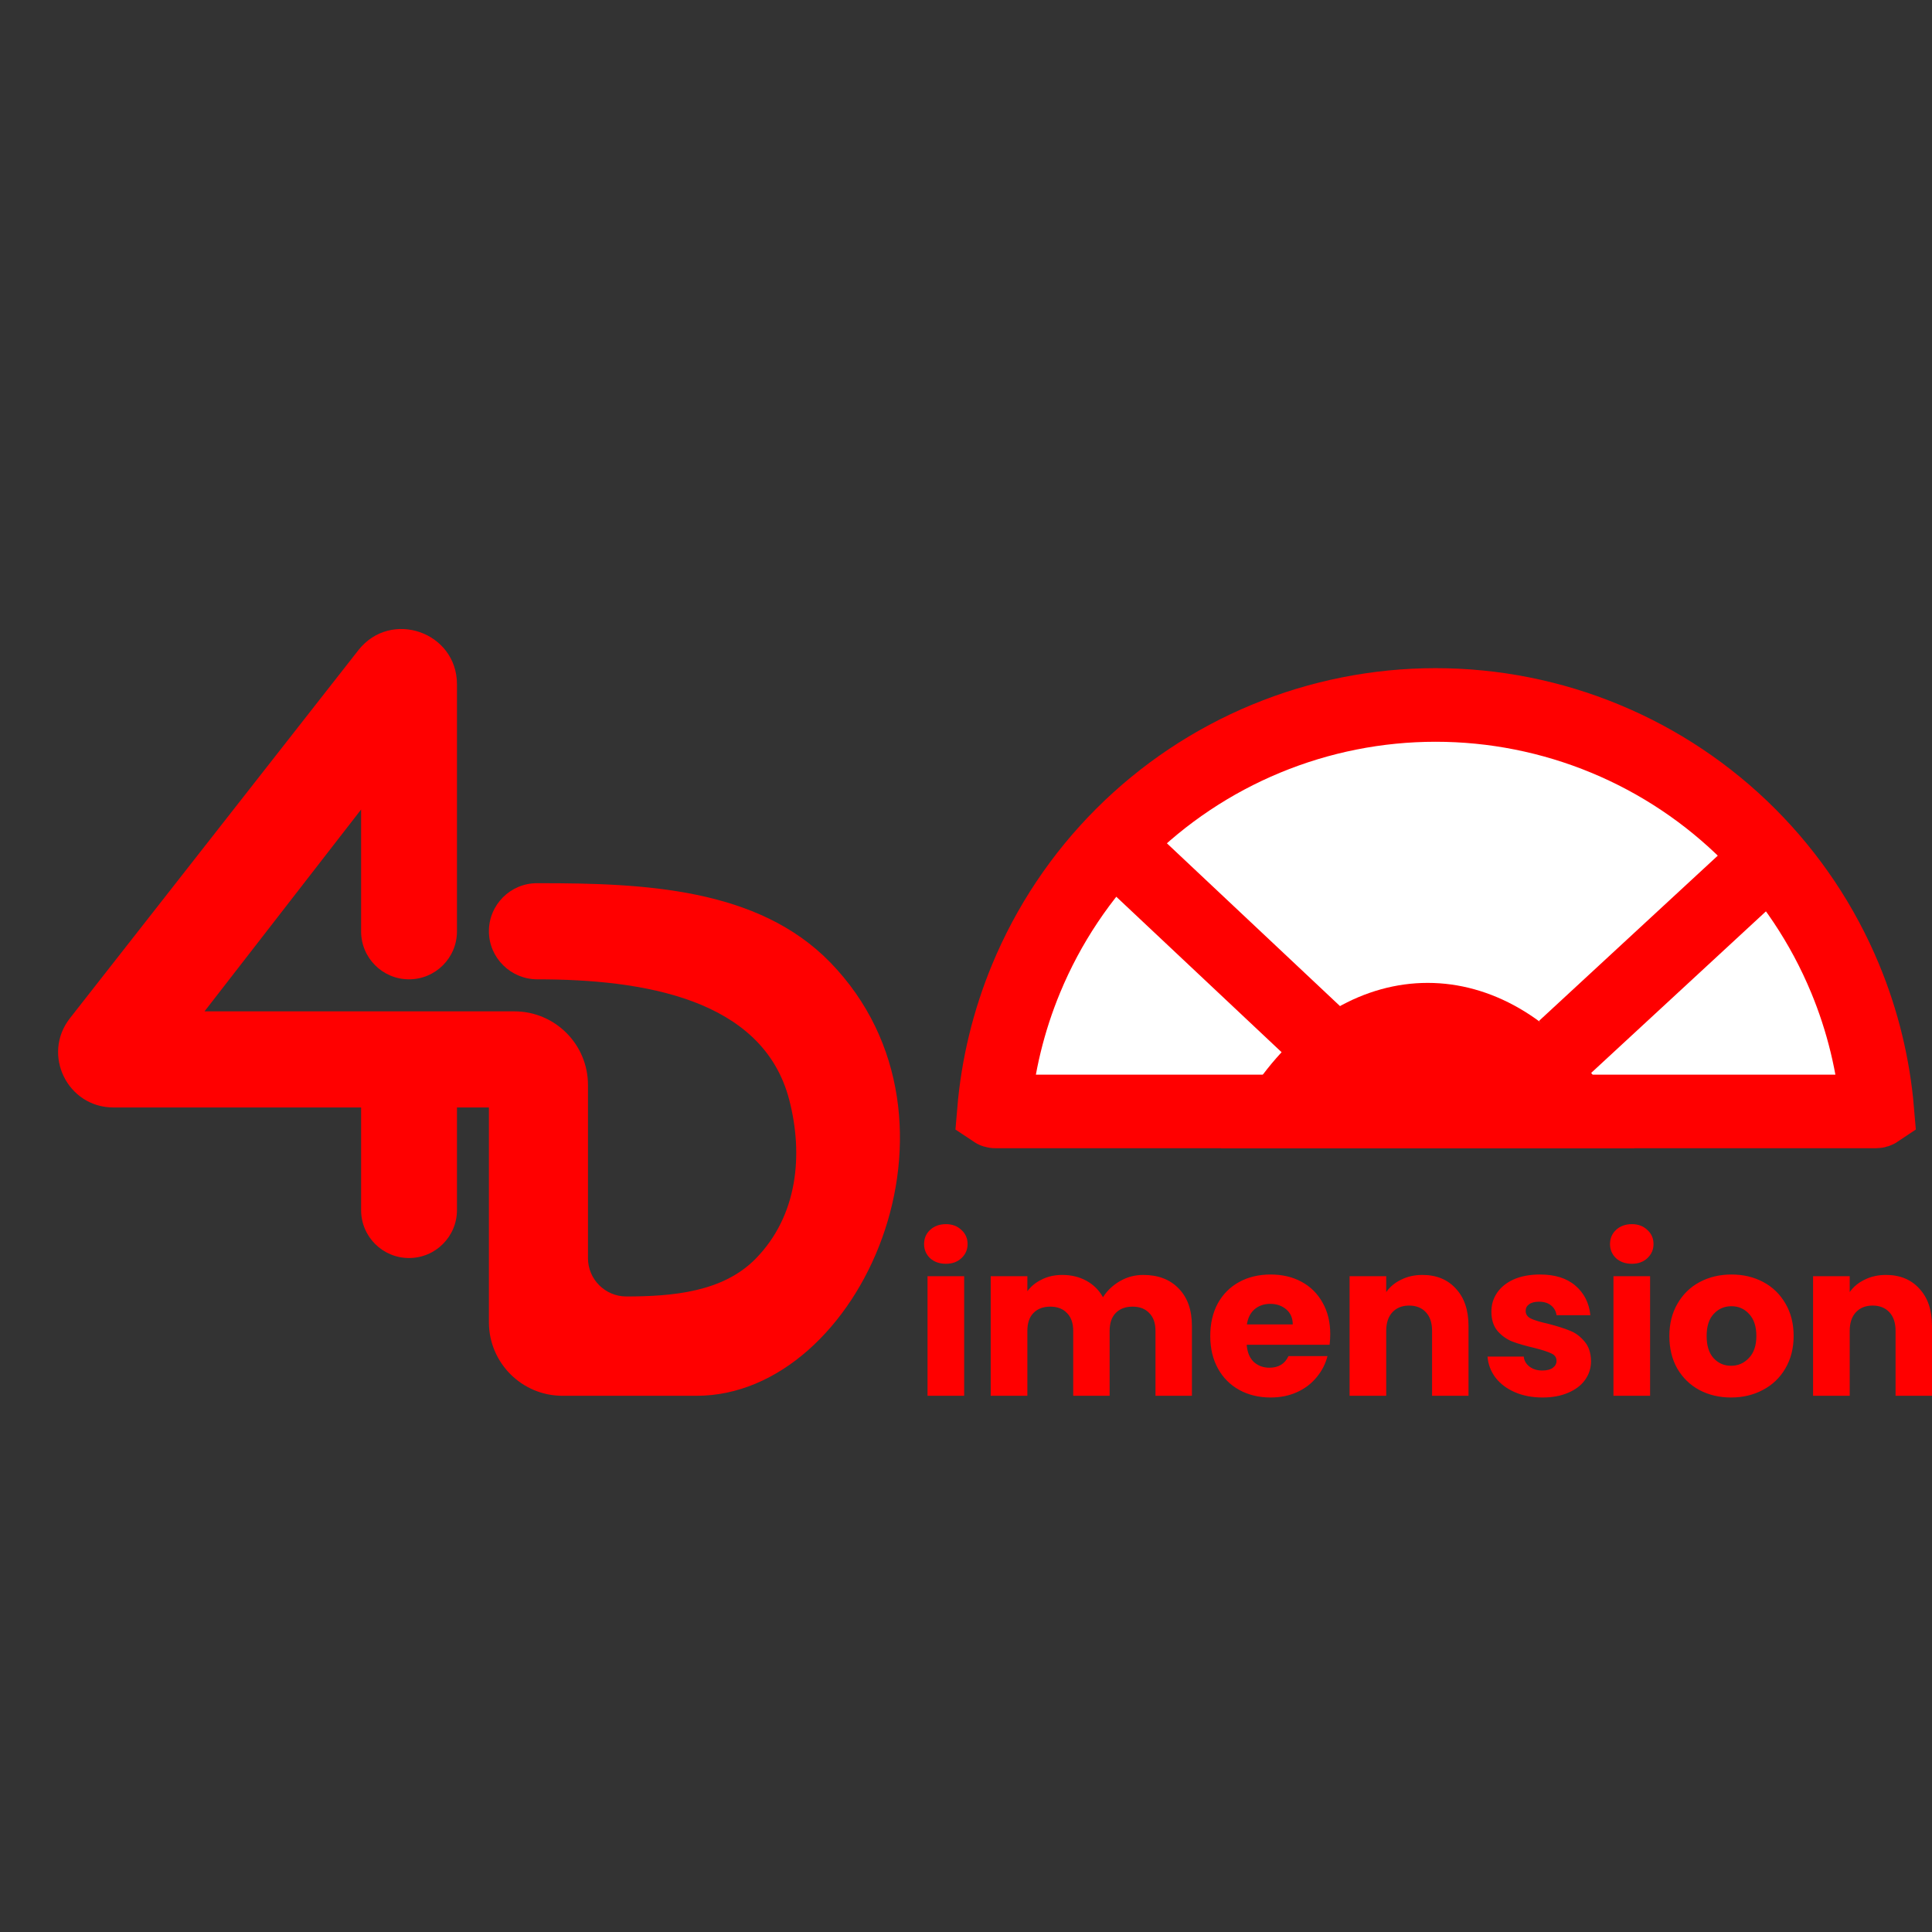 <svg id="SvgjsSvg1001" width="288" height="288" xmlns="http://www.w3.org/2000/svg" version="1.1" xmlns:xlink="http://www.w3.org/1999/xlink" xmlns:svgjs="http://svgjs.com/svgjs"><rect width="100%" height="100%" fill="#333333" stroke="none"/><defs id="SvgjsDefs1002"></defs><g id="SvgjsG1008" transform="matrix(1,0,0,1,0,0)"><svg xmlns="http://www.w3.org/2000/svg" width="288" height="288" fill="none" viewBox="0 0 105 48"><path fill="#ff0000" d="M24.835 8.691V22.119C24.835 23.557 23.668 24.724 22.23 24.724C20.791 24.724 19.625 23.557 19.625 22.119V15.496L11.115 26.465H27.955C30.164 26.465 31.955 28.256 31.955 30.465V39.876C31.955 41.027 32.888 41.96 34.039 41.96C36.564 41.96 39.289 41.717 41.06 39.917C43.371 37.567 43.661 34.234 42.895 31.279C41.463 25.753 34.91 24.724 29.201 24.724C27.759 24.724 26.571 23.554 26.571 22.112C26.571 20.669 27.741 19.5 29.183 19.5H29.334C34.983 19.5 41.194 19.757 45.128 23.81C53.414 32.349 46.766 47.358 37.86 47.358H30.571C28.362 47.358 26.571 45.567 26.571 43.358V31.688H24.835V37.266C24.835 38.705 23.668 39.871 22.23 39.871C20.791 39.871 19.625 38.705 19.625 37.266V31.688H6.163C3.661 31.688 2.258 28.806 3.802 26.837L19.473 6.841C21.232 4.597 24.835 5.84 24.835 8.691Z" class="color333 svgShape"></path><path stroke="#ff0000" stroke-width="4" d="M100.281 24.685C101.233 26.983 101.822 29.411 102.03 31.882 102.015 31.892 101.989 31.904 101.949 31.904L54.098 31.904C54.059 31.904 54.033 31.892 54.018 31.882 54.226 29.411 54.815 26.983 55.767 24.685 56.977 21.762 58.752 19.106 60.989 16.869 63.226 14.632 65.882 12.857 68.805 11.647 71.728 10.436 74.86 9.813 78.024 9.813 81.187 9.813 84.32 10.436 87.243 11.647 90.166 12.857 92.822 14.632 95.059 16.869 97.296 19.106 99.07 21.762 100.281 24.685zM60.8 17.614L71.735 27.899M96.02 18.265L84.997 28.455" fill="#ffffff" class="color000 svgShape colorStroke333 svgStroke"></path><path fill="#ff0000" d="M88.819 33.904C88.257 32.559 87.571 31.318 86.777 30.214 85.571 28.535 84.138 27.203 82.562 26.294 80.986 25.386 79.297 24.918 77.591 24.918 75.885 24.918 74.195 25.386 72.619 26.294 71.043 27.203 69.611 28.535 68.405 30.214 67.611 31.318 66.925 32.559 66.362 33.904H88.819zM51.41 40.184C51.061 40.184 50.774 40.083 50.548 39.881 50.331 39.672 50.222 39.416 50.222 39.113 50.222 38.802 50.331 38.546 50.548 38.344 50.774 38.135 51.061 38.03 51.41 38.03 51.752 38.03 52.031 38.135 52.249 38.344 52.474 38.546 52.586 38.802 52.586 39.113 52.586 39.416 52.474 39.672 52.249 39.881 52.031 40.083 51.752 40.184 51.41 40.184zM52.4 40.86V47.358H50.409V40.86H52.4zM62.135 40.79C62.942 40.79 63.583 41.034 64.056 41.523 64.537 42.013 64.778 42.692 64.778 43.561V47.358H62.798V43.829C62.798 43.41 62.686 43.088 62.461 42.863 62.243 42.63 61.941 42.513 61.552 42.513 61.164 42.513 60.858 42.63 60.632 42.863 60.415 43.088 60.306 43.41 60.306 43.829V47.358H58.327V43.829C58.327 43.41 58.214 43.088 57.989 42.863 57.772 42.63 57.469 42.513 57.081 42.513 56.692 42.513 56.386 42.63 56.161 42.863 55.943 43.088 55.835 43.41 55.835 43.829V47.358H53.843V40.86H55.835V41.675C56.036 41.403 56.3 41.19 56.626 41.034 56.953 40.871 57.321 40.79 57.733 40.79 58.222 40.79 58.657 40.895 59.037 41.104 59.425 41.314 59.728 41.613 59.945 42.001 60.17 41.644 60.477 41.353 60.865 41.127 61.254 40.902 61.677 40.79 62.135 40.79zM72.296 44.004C72.296 44.19 72.285 44.384 72.261 44.586H67.755C67.786 44.99 67.914 45.3 68.139 45.518 68.372 45.727 68.655 45.832 68.989 45.832 69.486 45.832 69.831 45.623 70.025 45.203H72.145C72.036 45.63 71.838 46.015 71.551 46.356 71.272 46.698 70.918 46.966 70.491 47.16 70.064 47.354 69.587 47.451 69.059 47.451 68.422 47.451 67.856 47.315 67.359 47.043 66.862 46.772 66.474 46.383 66.194 45.879 65.915 45.374 65.775 44.784 65.775 44.109 65.775 43.433 65.911 42.843 66.183 42.339 66.462 41.834 66.85 41.446 67.347 41.174 67.844 40.902 68.415 40.767 69.059 40.767 69.688 40.767 70.247 40.898 70.736 41.162 71.225 41.426 71.605 41.803 71.877 42.292 72.157 42.781 72.296 43.352 72.296 44.004zM70.258 43.48C70.258 43.138 70.142 42.867 69.909 42.665 69.676 42.463 69.385 42.362 69.036 42.362 68.702 42.362 68.418 42.459 68.186 42.653 67.96 42.847 67.821 43.123 67.766 43.48H70.258zM77.306 40.79C78.067 40.79 78.673 41.038 79.123 41.535 79.581 42.024 79.81 42.7 79.81 43.561V47.358H77.83V43.829C77.83 43.394 77.718 43.057 77.493 42.816 77.267 42.575 76.965 42.455 76.584 42.455 76.204 42.455 75.901 42.575 75.676 42.816 75.451 43.057 75.338 43.394 75.338 43.829V47.358H73.347V40.86H75.338V41.721C75.54 41.434 75.812 41.209 76.153 41.046 76.495 40.875 76.879 40.79 77.306 40.79zM83.837 47.451C83.271 47.451 82.766 47.354 82.323 47.16 81.881 46.966 81.532 46.702 81.275 46.368 81.019 46.026 80.876 45.646 80.844 45.227H82.812C82.836 45.452 82.941 45.634 83.127 45.774 83.313 45.914 83.542 45.984 83.814 45.984 84.062 45.984 84.253 45.937 84.385 45.844 84.524 45.743 84.594 45.615 84.594 45.459 84.594 45.273 84.497 45.137 84.303 45.052 84.109 44.959 83.795 44.858 83.36 44.749 82.894 44.641 82.506 44.528 82.195 44.411 81.885 44.287 81.617 44.097 81.392 43.841 81.167 43.577 81.054 43.224 81.054 42.781 81.054 42.408 81.155 42.071 81.357 41.768 81.567 41.457 81.869 41.213 82.265 41.034 82.669 40.856 83.146 40.767 83.698 40.767 84.513 40.767 85.153 40.968 85.619 41.372 86.093 41.776 86.364 42.311 86.434 42.979H84.594C84.563 42.754 84.462 42.575 84.291 42.443 84.129 42.311 83.911 42.245 83.639 42.245 83.406 42.245 83.228 42.292 83.104 42.385 82.98 42.471 82.917 42.591 82.917 42.746 82.917 42.932 83.014 43.072 83.209 43.165 83.41 43.259 83.721 43.352 84.14 43.445 84.621 43.569 85.013 43.693 85.316 43.818 85.619 43.934 85.883 44.128 86.108 44.4 86.341 44.664 86.461 45.021 86.469 45.471 86.469 45.852 86.361 46.193 86.143 46.496 85.933 46.791 85.627 47.024 85.223 47.195 84.827 47.365 84.365 47.451 83.837 47.451zM88.689 40.184C88.34 40.184 88.052 40.083 87.827 39.881 87.61 39.672 87.501 39.416 87.501 39.113 87.501 38.802 87.61 38.546 87.827 38.344 88.052 38.135 88.34 38.03 88.689 38.03 89.031 38.03 89.31 38.135 89.528 38.344 89.753 38.546 89.865 38.802 89.865 39.113 89.865 39.416 89.753 39.672 89.528 39.881 89.31 40.083 89.031 40.184 88.689 40.184zM89.679 40.86V47.358H87.688V40.86H89.679zM94.08 47.451C93.443 47.451 92.869 47.315 92.356 47.043 91.852 46.772 91.452 46.383 91.157 45.879 90.87 45.374 90.726 44.784 90.726 44.109 90.726 43.441 90.874 42.855 91.168 42.35 91.463 41.838 91.867 41.446 92.38 41.174 92.892 40.902 93.467 40.767 94.103 40.767 94.74 40.767 95.314 40.902 95.827 41.174 96.339 41.446 96.743 41.838 97.038 42.35 97.333 42.855 97.48 43.441 97.48 44.109 97.48 44.776 97.329 45.366 97.026 45.879 96.731 46.383 96.323 46.772 95.803 47.043 95.291 47.315 94.716 47.451 94.08 47.451zM94.08 45.727C94.46 45.727 94.782 45.588 95.046 45.308 95.318 45.029 95.454 44.629 95.454 44.109 95.454 43.589 95.322 43.189 95.058 42.909 94.802 42.63 94.484 42.49 94.103 42.49 93.715 42.49 93.393 42.63 93.137 42.909 92.88 43.181 92.752 43.581 92.752 44.109 92.752 44.629 92.876 45.029 93.125 45.308 93.381 45.588 93.7 45.727 94.08 45.727zM102.496 40.79C103.257 40.79 103.863 41.038 104.313 41.535 104.771 42.024 105 42.7 105 43.561V47.358H103.02V43.829C103.02 43.394 102.908 43.057 102.683 42.816 102.457 42.575 102.155 42.455 101.774 42.455 101.394 42.455 101.091 42.575 100.866 42.816 100.641 43.057 100.528 43.394 100.528 43.829V47.358H98.537V40.86H100.528V41.721C100.73 41.434 101.002 41.209 101.343 41.046 101.685 40.875 102.069 40.79 102.496 40.79z" class="color333 svgShape"></path></svg></g></svg>
